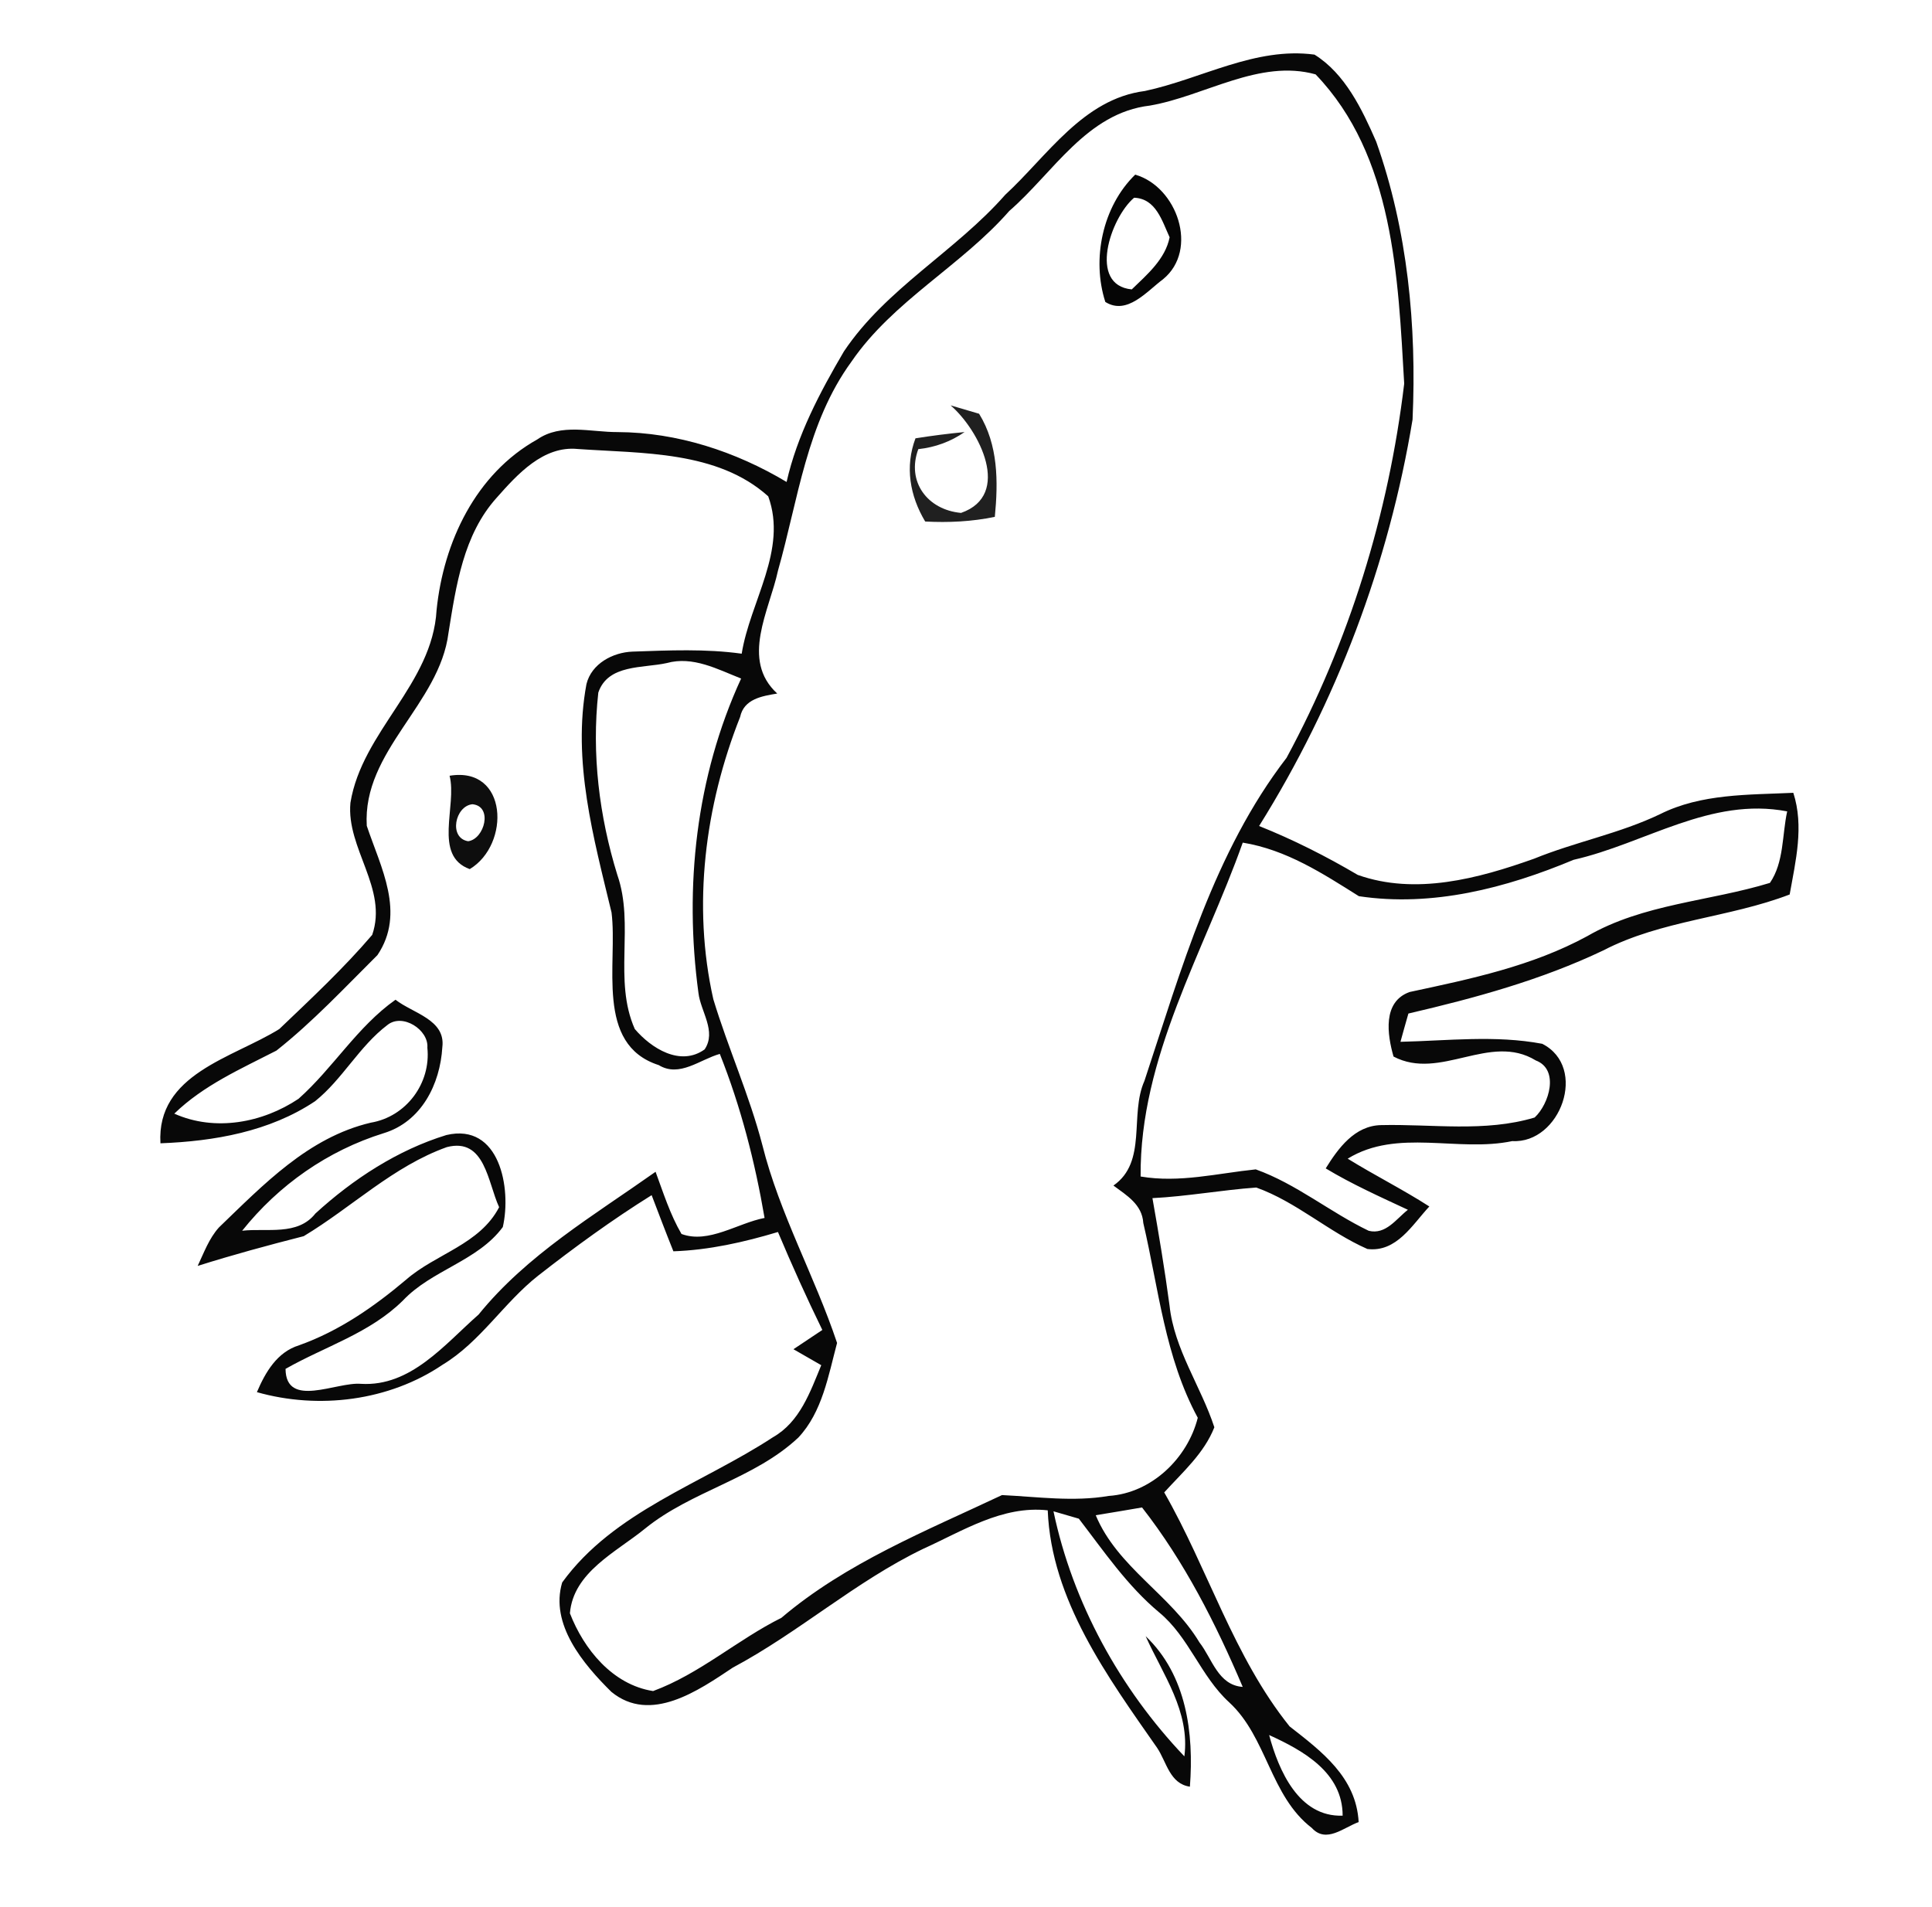 <?xml version="1.0" encoding="utf-8"?>
<!-- Generator: Adobe Illustrator 15.0.0, SVG Export Plug-In . SVG Version: 6.00 Build 0)  -->
<!DOCTYPE svg PUBLIC "-//W3C//DTD SVG 1.1//EN" "http://www.w3.org/Graphics/SVG/1.1/DTD/svg11.dtd">
<svg version="1.1" id="Layer_1" xmlns="http://www.w3.org/2000/svg" xmlns:xlink="http://www.w3.org/1999/xlink" x="0px" y="0px"
	 width="108.714px" height="107.335px" viewBox="0 0 108.714 107.335" enable-background="new 0 0 108.714 107.335"
	 xml:space="preserve">
<g>
	<path fill="#080808" d="M100.91,44.618c-2.531,0.118-5.18,0.042-7.489,1.197c-2.275,1.093-4.772,1.563-7.095,2.51
		c-3.14,1.121-6.674,2.068-9.926,0.913c-1.783-1.051-3.63-1.984-5.55-2.752c4.348-6.956,7.301-14.777,8.635-22.875
		c0.237-5.275-0.274-10.648-2.047-15.641c-0.794-1.819-1.749-3.824-3.471-4.896c-3.335-0.449-6.369,1.37-9.543,2.047
		c-3.479,0.443-5.479,3.645-7.861,5.843c-2.794,3.181-6.7,5.263-9.078,8.817c-1.355,2.309-2.628,4.716-3.223,7.343
		c-2.863-1.714-6.155-2.793-9.508-2.807c-1.516,0.006-3.183-0.512-4.523,0.415c-3.464,1.936-5.276,5.774-5.665,9.605
		c-0.235,4.177-4.19,6.812-4.847,10.842c-0.241,2.572,2.124,4.828,1.225,7.434c-1.613,1.889-3.438,3.59-5.228,5.3
		c-2.622,1.632-6.916,2.524-6.688,6.43c3.028-0.116,6.142-0.656,8.706-2.371c1.543-1.238,2.477-3.083,4.066-4.287
		c0.85-0.685,2.331,0.27,2.248,1.279c0.208,2.005-1.195,3.887-3.188,4.219c-3.512,0.829-6.038,3.49-8.541,5.896
		c-0.56,0.623-0.843,1.42-1.196,2.165c1.97-0.623,3.962-1.162,5.967-1.674c2.705-1.625,5.035-3.934,8.057-5.013
		c2.151-0.553,2.296,1.999,2.939,3.381c-1.092,2.104-3.554,2.615-5.234,4.08c-1.819,1.536-3.776,2.892-6.022,3.692
		c-1.239,0.382-1.896,1.517-2.374,2.638c3.479,0.987,7.435,0.498,10.449-1.543c2.13-1.287,3.444-3.492,5.38-5.015
		c2.052-1.604,4.169-3.146,6.383-4.528c0.401,1.051,0.802,2.108,1.224,3.159c2.005-0.068,3.968-0.511,5.884-1.086
		c0.782,1.86,1.612,3.701,2.497,5.513c-0.546,0.367-1.086,0.727-1.625,1.084c0.395,0.23,1.169,0.672,1.564,0.899
		c-0.623,1.508-1.204,3.196-2.718,4.055c-3.991,2.619-8.955,4.168-11.86,8.172c-0.7,2.352,1.183,4.592,2.767,6.156
		c2.206,1.812,4.903-0.077,6.832-1.362c3.734-1.992,6.902-4.849,10.719-6.688c2.219-1.002,4.453-2.448,7.004-2.165
		c0.201,5.048,3.369,9.37,6.161,13.374c0.531,0.796,0.705,2.014,1.839,2.178c0.229-3.014-0.187-6.278-2.49-8.47
		c0.977,2.179,2.505,4.231,2.179,6.764c-3.622-3.805-6.285-8.646-7.365-13.791c0.354,0.104,1.066,0.312,1.427,0.415
		c1.41,1.834,2.724,3.775,4.515,5.27c1.681,1.384,2.339,3.596,3.942,5.063c2.135,1.963,2.302,5.27,4.653,7.073
		c0.81,0.886,1.785-0.026,2.635-0.332c-0.139-2.522-2.074-3.969-3.887-5.386c-3.151-3.923-4.584-8.853-7.054-13.167
		c1.03-1.135,2.248-2.201,2.821-3.666c-0.76-2.317-2.26-4.384-2.523-6.86c-0.27-2.025-0.607-4.03-0.961-6.035
		c1.957-0.099,3.886-0.456,5.843-0.597c2.262,0.81,4.067,2.498,6.252,3.459c1.646,0.2,2.523-1.362,3.486-2.393
		c-1.496-0.961-3.085-1.756-4.594-2.69c2.795-1.722,6.197-0.344,9.26-0.989c2.705,0.153,4.28-4.155,1.688-5.476
		c-2.642-0.498-5.325-0.173-7.979-0.112c0.109-0.398,0.331-1.195,0.447-1.591c3.743-0.871,7.477-1.888,10.97-3.554
		c3.277-1.702,7.06-1.833,10.484-3.146C101.042,48.449,101.52,46.505,100.91,44.618z M38.348,69.446
		c-0.643-1.102-1.022-2.317-1.459-3.5c-3.479,2.462-7.24,4.676-9.958,8.034c-1.915,1.683-3.811,4.067-6.617,3.9
		c-1.378-0.122-4.225,1.411-4.247-0.842c2.212-1.26,4.75-2.006,6.612-3.853c1.623-1.716,4.203-2.214,5.614-4.129
		c0.498-2.179-0.173-5.884-3.174-5.178c-2.745,0.843-5.256,2.481-7.371,4.416c-1.003,1.272-2.731,0.81-4.122,0.97
		c2.06-2.579,4.812-4.508,7.967-5.491c2.116-0.643,3.173-2.751,3.297-4.84c0.194-1.555-1.666-1.908-2.635-2.67
		c-2.156,1.523-3.505,3.84-5.456,5.575c-2.027,1.355-4.701,1.86-6.992,0.836c1.646-1.598,3.743-2.517,5.748-3.548
		c2.047-1.619,3.839-3.541,5.684-5.375c1.597-2.372,0.187-4.923-0.601-7.275c-0.249-4.217,4.094-6.838,4.598-10.856
		c0.428-2.661,0.836-5.531,2.716-7.613c1.163-1.314,2.622-2.932,4.558-2.738c3.623,0.256,7.856,0.09,10.718,2.663
		c1.1,3.022-1.022,5.912-1.493,8.857c-2.032-0.283-4.095-0.187-6.142-0.117c-1.112,0.042-2.309,0.678-2.593,1.826
		c-0.808,4.335,0.402,8.664,1.411,12.855c0.36,2.856-0.961,7.43,2.657,8.59c1.168,0.713,2.317-0.318,3.436-0.63
		c1.183,2.976,1.979,6.079,2.518,9.231C41.502,68.835,39.875,70.011,38.348,69.446z M39.302,55.884
		c0.125,1.045,1.03,2.157,0.347,3.175c-1.371,0.981-3.01-0.069-3.929-1.148c-1.224-2.76,0-5.859-0.983-8.674
		c-1.022-3.305-1.451-6.824-1.07-10.261c0.546-1.604,2.51-1.362,3.852-1.66c1.472-0.408,2.849,0.346,4.184,0.871
		C39.164,43.706,38.492,49.908,39.302,55.884z M75.551,102.182c-2.464,0.09-3.604-2.545-4.136-4.537
		C73.344,98.525,75.551,99.755,75.551,102.182z M69.928,94.936c-1.391-0.097-1.722-1.598-2.435-2.504
		c-1.591-2.663-4.612-4.219-5.836-7.158c0.864-0.145,1.735-0.283,2.606-0.437C66.651,87.889,68.415,91.379,69.928,94.936z
		 M67.399,79.79c-0.575,2.283-2.608,4.24-5.009,4.398c-1.997,0.34-4.01,0.049-6.007-0.048c-4.281,2.021-8.775,3.817-12.413,6.908
		c-2.482,1.237-4.598,3.154-7.22,4.122c-2.275-0.354-3.898-2.352-4.681-4.377c0.192-2.316,2.607-3.444,4.218-4.758
		c2.628-2.137,6.147-2.795,8.637-5.132c1.349-1.439,1.687-3.486,2.178-5.324c-1.257-3.763-3.236-7.269-4.203-11.134
		c-0.729-2.802-1.924-5.449-2.76-8.21c-1.191-5.285-0.472-10.885,1.507-15.884c0.215-1.017,1.231-1.176,2.089-1.32
		c-2.076-1.902-0.443-4.662,0.042-6.916c1.141-4.011,1.606-8.292,4.135-11.763c2.345-3.422,6.174-5.387,8.879-8.478
		c2.48-2.15,4.354-5.518,7.915-5.932c3.085-0.533,6.155-2.635,9.322-1.757c4.405,4.585,4.64,11.418,4.986,17.406
		c-0.879,7.344-3.098,14.543-6.619,21.057c-4.086,5.311-5.919,11.907-7.998,18.183c-0.852,1.899,0.179,4.55-1.744,5.89
		c0.746,0.554,1.616,1.064,1.68,2.108C65.199,72.53,65.551,76.38,67.399,79.79z M99.595,49.687
		c-3.415,1.044-7.13,1.176-10.275,2.995c-3.113,1.695-6.577,2.413-10,3.146c-1.535,0.547-1.259,2.4-0.906,3.632
		c2.629,1.384,5.422-1.363,8.008,0.221c1.334,0.505,0.755,2.449-0.067,3.21c-2.802,0.843-5.768,0.359-8.64,0.428
		c-1.486,0.028-2.413,1.301-3.117,2.436c1.479,0.891,3.056,1.597,4.624,2.329c-0.655,0.512-1.243,1.418-2.204,1.183
		c-2.172-1.044-4.074-2.641-6.356-3.457c-2.156,0.222-4.301,0.774-6.479,0.401c-0.056-6.716,3.562-12.635,5.747-18.79
		c2.455,0.401,4.488,1.729,6.535,3.015c4.136,0.621,8.278-0.457,12.082-2.048c4.023-0.913,7.709-3.555,12.018-2.725
		C100.274,46.997,100.392,48.519,99.595,49.687z"/>
	<path fill="#050505" d="M65.447,15.714c2.025-1.66,0.789-5.207-1.569-5.885c-1.847,1.798-2.455,4.764-1.681,7.164
		C63.421,17.761,64.534,16.392,65.447,15.714z M63.816,11.128c1.23,0.048,1.568,1.293,1.999,2.227
		c-0.243,1.23-1.272,2.102-2.13,2.932C61.208,16.053,62.487,12.256,63.816,11.128z"/>
	<path fill="#202020" d="M53.491,22.814c1.611,1.391,3.479,5.042,0.587,6.052c-1.888-0.173-3.083-1.757-2.405-3.589
		c0.954-0.104,1.824-0.422,2.604-0.962c-0.931,0.091-1.853,0.208-2.763,0.353c-0.602,1.597-0.317,3.236,0.546,4.682
		c1.306,0.069,2.628,0.007,3.919-0.263c0.193-1.984,0.193-4.052-0.885-5.802C54.694,23.167,53.892,22.932,53.491,22.814z"/>
	<path fill="#0E0E0E" d="M25.298,43.658c0.435,1.686-0.948,4.501,1.134,5.254C28.728,47.537,28.596,43.112,25.298,43.658z
		 M26.343,47.343c-1.108-0.18-0.742-1.984,0.241-2.082C27.747,45.371,27.269,47.219,26.343,47.343z"/>
</g>
</svg>
